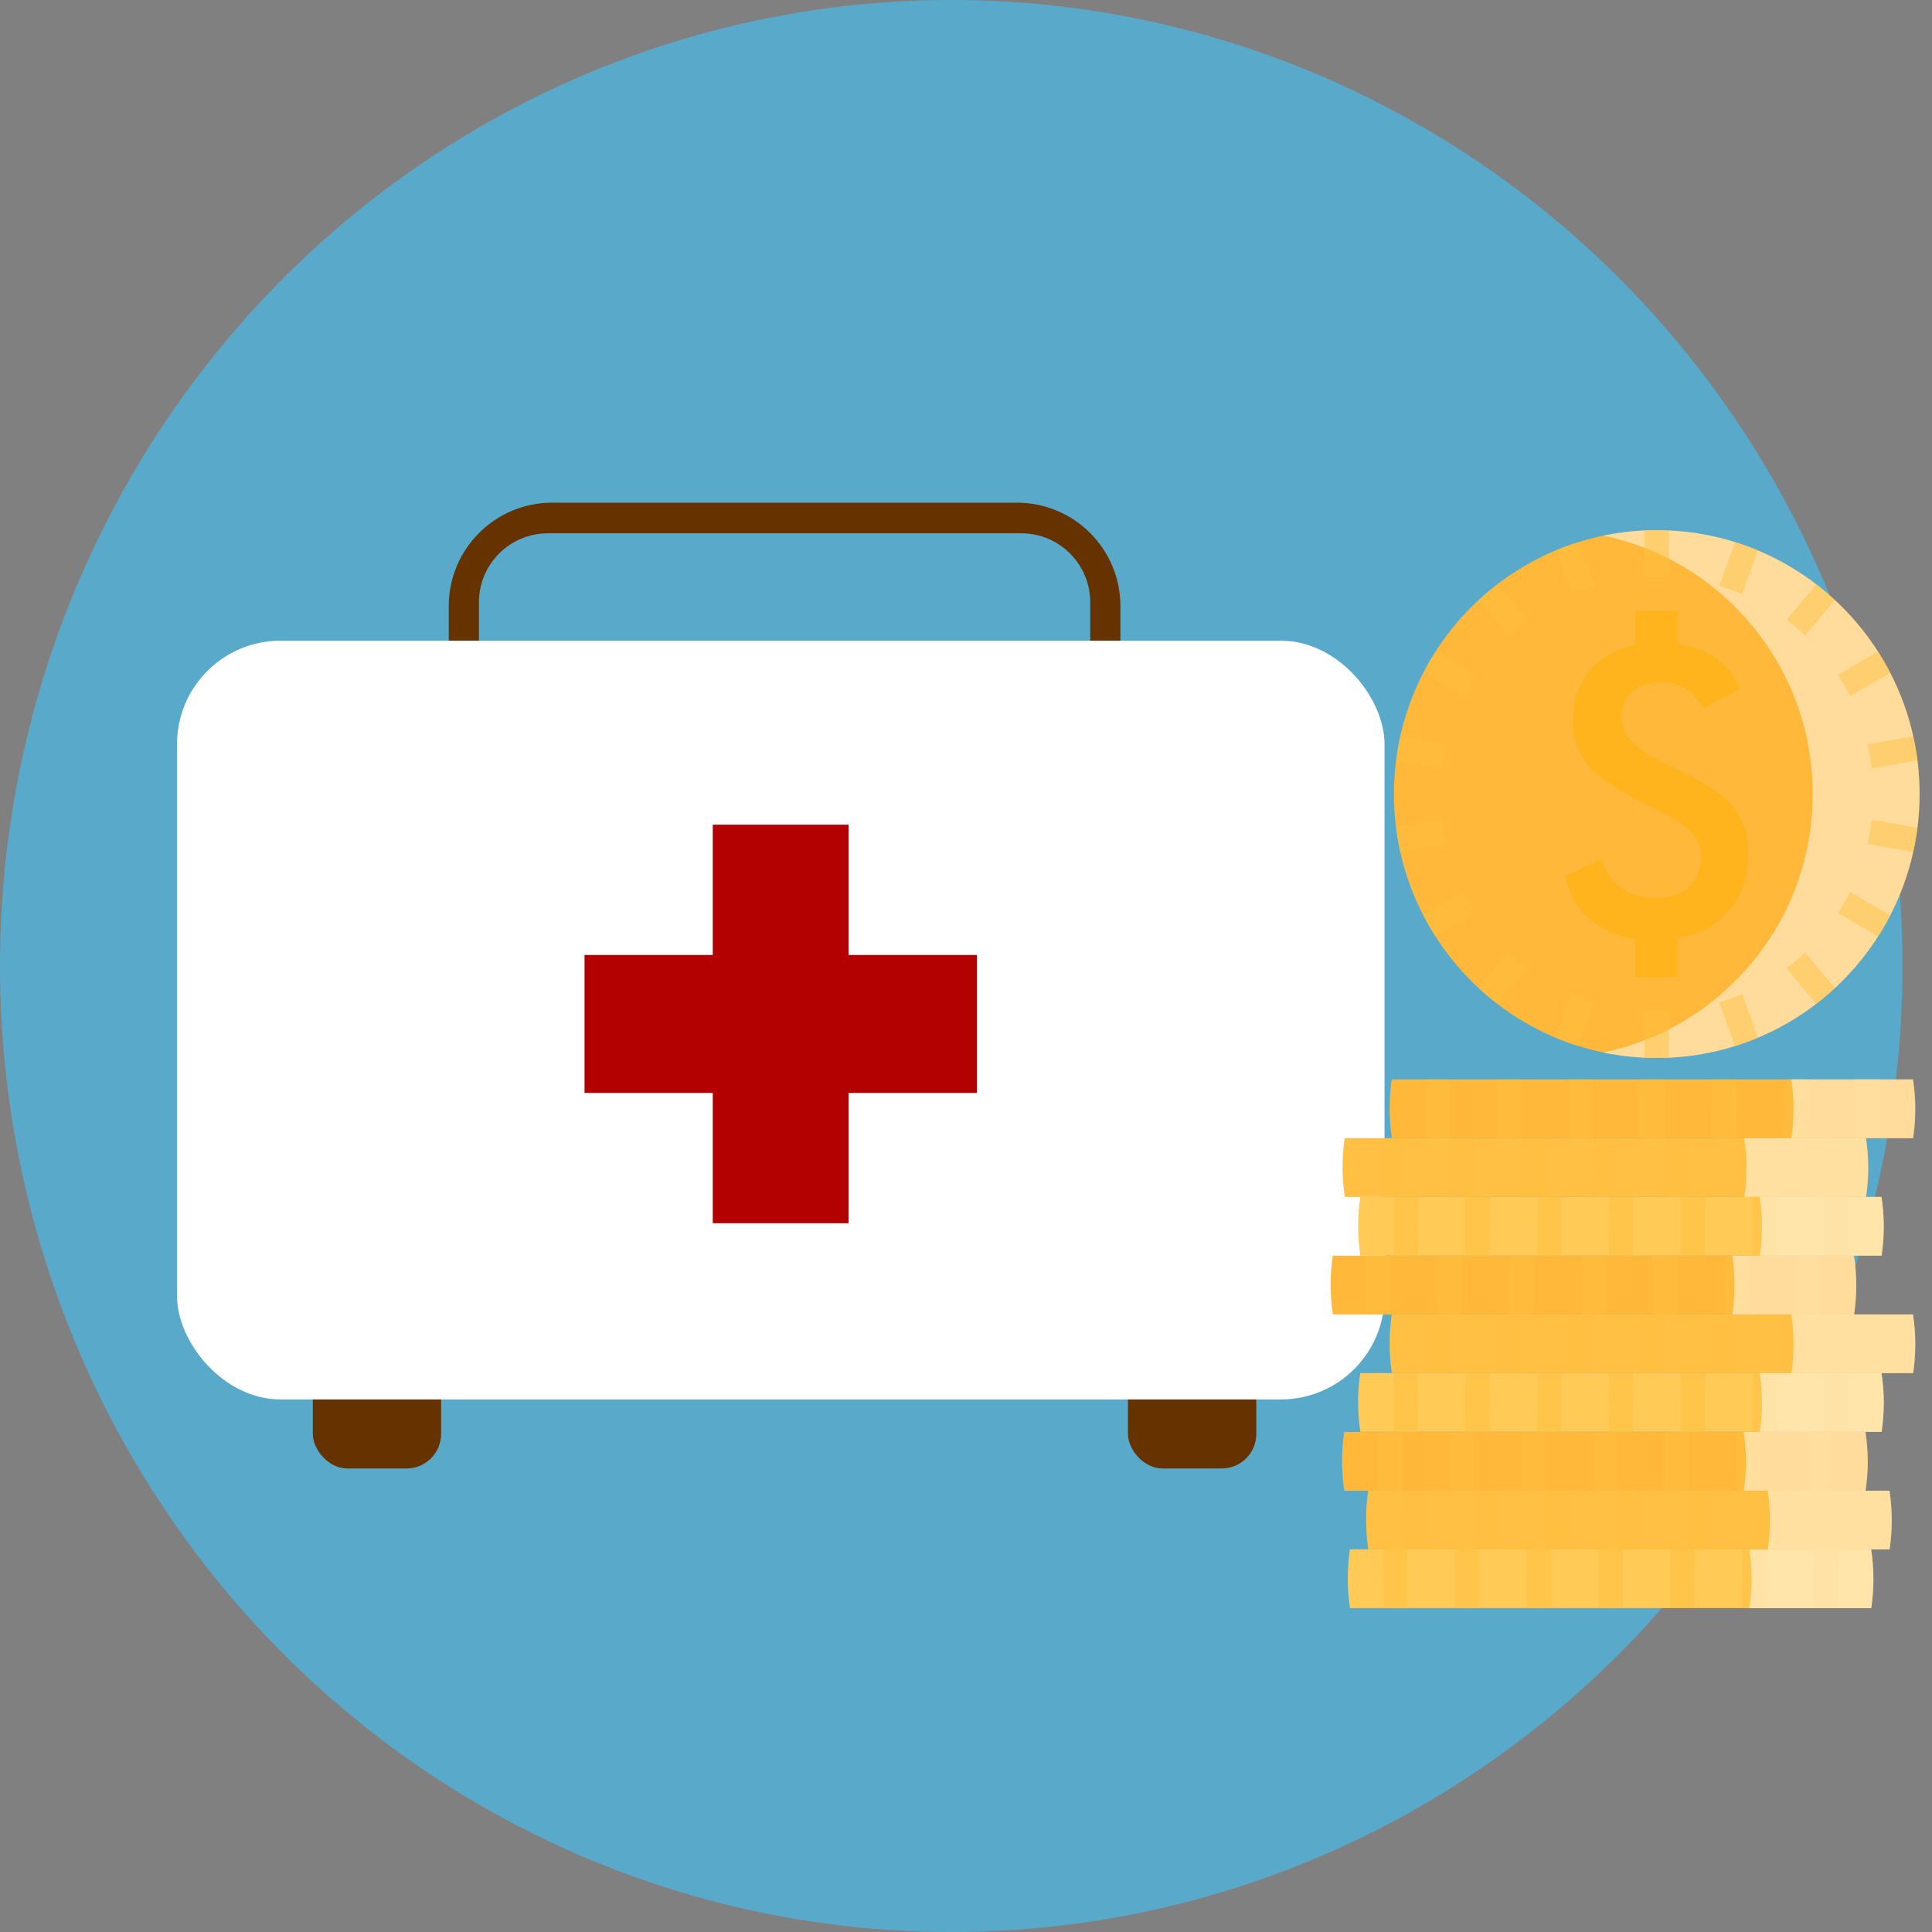 <svg width="56" height="56" viewBox="0 0 56 56" fill="none" xmlns="http://www.w3.org/2000/svg">
<rect x="0" y="0" width="56" height="56" fill="#808080" stroke="none"/>
<ellipse cx="27.572" cy="28" rx="27.572" ry="28" fill="#59AACA"/>
<path fill-rule="evenodd" clip-rule="evenodd" d="M16.007 14.57C14.35 14.57 13.007 15.913 13.007 17.57V18.569H32.476V17.57C32.476 15.913 31.133 14.57 29.476 14.57H16.007ZM15.882 15.458C14.777 15.458 13.882 16.353 13.882 17.458V18.568H31.601V17.458C31.601 16.353 30.705 15.458 29.601 15.458H15.882Z" fill="#663300"/>
<rect x="9.067" y="38.565" width="3.719" height="3.999" rx="1" fill="#663300"/>
<rect x="32.695" y="38.565" width="3.719" height="3.999" rx="1" fill="#663300"/>
<rect x="5.131" y="18.571" width="35" height="21.992" rx="3" fill="white"/>
<rect x="20.66" y="23.904" width="3.938" height="11.552" fill="#B30000"/>
<rect x="28.318" y="27.68" width="3.999" height="11.375" transform="rotate(90 28.318 27.68)" fill="#B30000"/>
<path d="M39.131 46.612H54.239C54.323 46.048 54.322 45.474 54.236 44.909H39.128C39.044 45.474 39.045 46.048 39.131 46.612Z" fill="#FFCA55"/>
<g style="mix-blend-mode:multiply" opacity="0.5">
<path d="M46.331 46.612H47.037L47.04 44.909H46.335L46.331 46.612ZM44.253 46.612H44.958L44.962 44.909H44.257L44.253 46.612ZM42.175 46.612H42.88L42.884 44.909H42.179L42.175 46.612ZM40.097 46.612H40.802L40.805 44.909H40.1L40.097 46.612ZM48.41 46.612H49.115L49.119 44.909H48.413L48.41 46.612ZM52.569 44.909L52.565 46.612H53.271L53.274 44.909H52.569ZM50.487 46.612H51.192L51.195 44.909H50.491L50.487 46.612Z" fill="#FFBF40"/>
</g>
<path d="M39.431 41.503H54.539C54.624 40.938 54.623 40.364 54.536 39.8H39.428C39.344 40.364 39.346 40.939 39.431 41.503Z" fill="#FFCA55"/>
<g style="mix-blend-mode:multiply" opacity="0.5">
<path d="M46.629 41.503H47.334L47.337 39.8H46.632L46.629 41.503ZM44.551 41.503H45.256L45.259 39.8H44.554L44.551 41.503ZM42.473 41.503H43.178L43.181 39.8H42.476L42.473 41.503ZM40.395 41.503H41.1L41.103 39.8H40.399L40.395 41.503ZM48.707 41.503H49.412L49.416 39.8H48.711L48.707 41.503ZM52.867 39.8L52.863 41.503H53.569L53.572 39.8H52.867ZM50.785 41.503H51.491L51.494 39.8H50.789L50.785 41.503Z" fill="#FFBF40"/>
</g>
<path d="M39.431 36.396H54.539C54.624 35.832 54.623 35.258 54.536 34.693H39.428C39.344 35.258 39.346 35.832 39.431 36.396Z" fill="#FFCA55"/>
<g style="mix-blend-mode:multiply" opacity="0.5">
<path d="M46.629 36.396H47.334L47.337 34.693H46.632L46.629 36.396ZM44.551 36.396H45.256L45.259 34.693H44.554L44.551 36.396ZM42.473 36.396H43.178L43.181 34.693H42.476L42.473 36.396ZM40.395 36.396H41.1L41.103 34.693H40.399L40.395 36.396ZM48.707 36.396H49.412L49.416 34.693H48.711L48.707 36.396ZM52.867 34.693L52.863 36.396H53.569L53.572 34.693H52.867ZM50.785 36.396H51.491L51.494 34.693H50.789L50.785 36.396Z" fill="#FFBF40"/>
</g>
<path d="M38.965 43.209H54.074C54.158 42.644 54.157 42.07 54.071 41.506H38.962C38.878 42.07 38.879 42.644 38.965 43.209Z" fill="#FFB839"/>
<g style="mix-blend-mode:multiply" opacity="0.5">
<path d="M46.165 43.209H46.87L46.873 41.506H46.169L46.165 43.209ZM44.087 43.209H44.791L44.795 41.506H44.09L44.087 43.209ZM42.008 43.209H42.713L42.717 41.506H42.012L42.008 43.209ZM39.93 43.209H40.635L40.639 41.506H39.933L39.93 43.209ZM48.243 43.209H48.948L48.952 41.506H48.246L48.243 43.209ZM52.403 41.506L52.399 43.209H53.104L53.108 41.506H52.403ZM50.321 43.209H51.026L51.029 41.506H50.325L50.321 43.209Z" fill="#FFBF40"/>
</g>
<path d="M38.634 38.1H53.742C53.826 37.535 53.825 36.961 53.739 36.397H38.631C38.547 36.961 38.548 37.535 38.634 38.1Z" fill="#FFB839"/>
<g style="mix-blend-mode:multiply" opacity="0.5">
<path d="M45.831 38.1H46.536L46.54 36.397H45.835L45.831 38.1ZM43.753 38.1H44.458L44.462 36.397H43.757L43.753 38.1ZM41.675 38.1H42.38L42.383 36.397H41.678L41.675 38.1ZM39.597 38.1H40.302L40.305 36.397H39.6L39.597 38.1ZM47.909 38.1H48.614L48.618 36.397H47.913L47.909 38.1ZM52.069 36.397L52.065 38.1H52.771L52.774 36.397H52.069ZM49.987 38.1H50.692L50.696 36.397H49.99L49.987 38.1Z" fill="#FFBF40"/>
</g>
<path d="M39.662 44.912H54.77C54.854 44.347 54.853 43.773 54.767 43.209H39.659C39.575 43.774 39.576 44.348 39.662 44.912Z" fill="#FFC043"/>
<g style="mix-blend-mode:multiply" opacity="0.5">
<path d="M46.86 44.912H47.565L47.568 43.209H46.863L46.86 44.912ZM44.781 44.912H45.486L45.49 43.209H44.785L44.781 44.912ZM42.703 44.912H43.408L43.412 43.209H42.707L42.703 44.912ZM40.625 44.912H41.33L41.334 43.209H40.628L40.625 44.912ZM48.938 44.912H49.643L49.647 43.209H48.941L48.938 44.912ZM53.097 43.209L53.094 44.912H53.799L53.802 43.209H53.097ZM51.016 44.912H51.721L51.724 43.209H51.019L51.016 44.912Z" fill="#FFBF40"/>
</g>
<path d="M40.344 32.99H55.452C55.536 32.425 55.535 31.851 55.448 31.287H40.34C40.257 31.852 40.258 32.426 40.344 32.99Z" fill="#FFB839"/>
<g style="mix-blend-mode:multiply" opacity="0.5">
<path d="M47.541 32.99H48.246L48.25 31.287H47.545L47.541 32.99ZM45.463 32.99H46.167L46.171 31.287H45.467L45.463 32.99ZM43.385 32.99H44.09L44.093 31.287H43.388L43.385 32.99ZM41.307 32.99H42.012L42.016 31.287H41.31L41.307 32.99ZM49.62 32.99H50.325L50.328 31.287H49.623L49.62 32.99ZM53.779 31.287L53.776 32.99H54.481L54.484 31.287H53.779ZM51.698 32.99H52.403L52.407 31.287H51.701L51.698 32.99Z" fill="#FFBF40"/>
</g>
<path d="M38.98 34.693H54.087C54.172 34.128 54.17 33.554 54.084 32.99H38.976C38.892 33.555 38.893 34.129 38.98 34.693Z" fill="#FFC043"/>
<g style="mix-blend-mode:multiply" opacity="0.5">
<path d="M46.18 34.693H46.885L46.888 32.99H46.183L46.18 34.693ZM44.101 34.693H44.807L44.81 32.99H44.105L44.101 34.693ZM42.023 34.693H42.729L42.732 32.99H42.027L42.023 34.693ZM39.945 34.693H40.651L40.654 32.99H39.949L39.945 34.693ZM48.258 34.693H48.963L48.967 32.99H48.261L48.258 34.693ZM52.417 32.99L52.414 34.693H53.119L53.122 32.99H52.417ZM50.335 34.693H51.041L51.044 32.99H50.339L50.335 34.693Z" fill="#FFBF40"/>
</g>
<path d="M40.344 39.802H55.452C55.536 39.238 55.535 38.664 55.448 38.099H40.34C40.257 38.664 40.258 39.238 40.344 39.802Z" fill="#FFC043"/>
<g style="mix-blend-mode:multiply" opacity="0.5">
<path d="M47.541 39.802H48.246L48.25 38.099H47.545L47.541 39.802ZM45.463 39.802H46.167L46.171 38.099H45.467L45.463 39.802ZM43.385 39.802H44.09L44.093 38.099H43.388L43.385 39.802ZM41.307 39.802H42.012L42.016 38.099H41.31L41.307 39.802ZM49.62 39.802H50.325L50.328 38.099H49.623L49.62 39.802ZM53.779 38.099L53.774 39.802H54.48L54.483 38.099H53.779ZM51.698 39.802H52.403L52.407 38.099H51.701L51.698 39.802Z" fill="#FFBF40"/>
</g>
<path style="mix-blend-mode:color-burn" opacity="0.5" d="M53.742 38.099C53.826 37.534 53.825 36.96 53.739 36.396H54.539C54.623 35.831 54.622 35.257 54.536 34.693H54.09C54.174 34.128 54.173 33.554 54.087 32.99H55.453C55.538 32.425 55.536 31.851 55.45 31.287H51.92C52.007 31.851 52.008 32.425 51.923 32.99H50.557C50.643 33.554 50.644 34.129 50.56 34.693H51.006C51.092 35.257 51.093 35.831 51.009 36.396H50.209C50.295 36.96 50.296 37.534 50.212 38.099H51.92C52.007 38.663 52.008 39.237 51.923 39.801H51.006C51.092 40.366 51.093 40.94 51.009 41.505H50.542C50.628 42.069 50.629 42.643 50.545 43.208H51.238C51.324 43.772 51.325 44.346 51.241 44.911H50.707C50.793 45.475 50.794 46.049 50.71 46.614H54.24C54.324 46.049 54.323 45.475 54.237 44.911H54.771C54.855 44.346 54.854 43.772 54.768 43.208H54.076C54.16 42.643 54.159 42.069 54.073 41.505H54.54C54.624 40.94 54.623 40.366 54.538 39.801H55.455C55.539 39.237 55.538 38.663 55.451 38.099H53.742Z" fill="url(#paint0_linear_5177_6731)"/>
<path d="M55.631 23.386C55.834 19.167 52.592 15.581 48.39 15.377C44.188 15.173 40.616 18.428 40.413 22.647C40.21 26.866 43.452 30.452 47.654 30.657C51.856 30.861 55.428 27.606 55.631 23.386Z" fill="#FFB839"/>
<path style="mix-blend-mode:color-burn" opacity="0.5" d="M48.022 15.368C47.501 15.367 46.982 15.42 46.472 15.526C49.936 16.245 52.542 19.326 52.542 23.017C52.542 26.707 49.936 29.786 46.472 30.507C46.981 30.613 47.501 30.666 48.021 30.665C52.228 30.665 55.639 27.241 55.639 23.017C55.639 18.792 52.229 15.368 48.022 15.368Z" fill="url(#paint1_linear_5177_6731)"/>
<g style="mix-blend-mode:multiply" opacity="0.5">
<path d="M54.254 22.273L55.574 22.04C55.544 21.803 55.503 21.571 55.452 21.342L54.132 21.576C54.185 21.806 54.226 22.039 54.254 22.273ZM42.859 17.393L43.721 18.425C43.892 18.262 44.072 18.11 44.261 17.968L43.399 16.938C43.212 17.081 43.033 17.233 42.859 17.393ZM41.254 19.504L42.416 20.177C42.522 19.966 42.64 19.762 42.769 19.564L41.607 18.891C41.481 19.09 41.363 19.294 41.254 19.504ZM47.67 15.377V16.724C47.786 16.717 47.904 16.713 48.022 16.713C48.141 16.713 48.258 16.717 48.374 16.724V15.377C48.258 15.371 48.14 15.368 48.022 15.368C47.904 15.368 47.785 15.372 47.67 15.377ZM45.088 15.956L45.546 17.222C45.763 17.129 45.984 17.048 46.209 16.98L45.748 15.715C45.523 15.786 45.302 15.867 45.086 15.957L45.088 15.956ZM50.956 15.956C50.739 15.866 50.517 15.786 50.293 15.715L49.834 16.982C50.059 17.05 50.28 17.131 50.496 17.224L50.956 15.956ZM41.91 21.575L40.587 21.342C40.537 21.571 40.497 21.803 40.466 22.04L41.786 22.273C41.814 22.039 41.855 21.806 41.908 21.576L41.91 21.575ZM53.183 17.392C53.01 17.232 52.83 17.08 52.643 16.937L51.781 17.967C51.968 18.109 52.148 18.262 52.319 18.424L53.183 17.392ZM54.788 19.503C54.679 19.293 54.562 19.088 54.435 18.89L53.273 19.563C53.402 19.761 53.52 19.965 53.626 20.176L54.788 19.503ZM53.274 26.47L54.436 27.143C54.562 26.945 54.68 26.74 54.789 26.53L53.627 25.857C53.52 26.068 53.402 26.273 53.272 26.471L53.274 26.47ZM51.782 28.066L52.643 29.096C52.83 28.953 53.01 28.801 53.184 28.641L52.322 27.609C52.15 27.772 51.969 27.925 51.78 28.067L51.782 28.066ZM54.134 24.458L55.454 24.692C55.504 24.463 55.545 24.23 55.576 23.994L54.255 23.761C54.227 23.995 54.186 24.229 54.132 24.459L54.134 24.458ZM49.833 29.054L50.293 30.32C50.517 30.25 50.738 30.169 50.955 30.078L50.497 28.812C50.28 28.905 50.059 28.986 49.833 29.054ZM41.786 23.762L40.466 23.995C40.496 24.232 40.537 24.464 40.588 24.693L41.908 24.459C41.855 24.229 41.814 23.996 41.786 23.762ZM42.859 28.642C43.032 28.802 43.212 28.954 43.399 29.097L44.261 28.067C44.073 27.925 43.893 27.773 43.722 27.61L42.859 28.642ZM41.254 26.531C41.362 26.741 41.48 26.945 41.607 27.144L42.769 26.471C42.64 26.273 42.522 26.069 42.416 25.858L41.254 26.531ZM45.084 30.078C45.3 30.168 45.521 30.249 45.747 30.32L46.208 29.054C45.983 28.986 45.761 28.905 45.545 28.812L45.084 30.078ZM47.67 29.311V30.658C47.786 30.663 47.904 30.666 48.022 30.666C48.141 30.666 48.258 30.663 48.374 30.658V29.311C48.258 29.318 48.141 29.322 48.022 29.322C47.904 29.322 47.784 29.318 47.67 29.311Z" fill="#FFBF40"/>
</g>
<g style="mix-blend-mode:color-burn">
<path d="M50.676 24.714C50.676 24.177 50.525 23.73 50.222 23.372C49.919 23.013 49.363 22.646 48.552 22.271C48.511 22.253 48.454 22.227 48.384 22.193C47.457 21.766 46.994 21.305 46.994 20.808C46.994 20.493 47.1 20.242 47.311 20.056C47.523 19.869 47.807 19.775 48.166 19.774C48.403 19.77 48.636 19.832 48.84 19.954C49.036 20.074 49.217 20.264 49.381 20.522L50.423 19.983C50.274 19.553 49.973 19.193 49.577 18.973C49.309 18.818 48.982 18.734 48.628 18.681V17.709H47.41V18.687C46.966 18.777 46.586 18.957 46.273 19.242C45.82 19.659 45.593 20.203 45.593 20.874C45.593 21.392 45.742 21.83 46.042 22.188C46.342 22.546 46.945 22.947 47.852 23.391C47.911 23.417 47.997 23.458 48.109 23.515C48.909 23.894 49.308 24.325 49.308 24.808C49.308 25.18 49.192 25.477 48.958 25.698C48.725 25.919 48.41 26.03 48.014 26.03C47.595 26.03 47.251 25.933 46.983 25.74C46.714 25.547 46.529 25.267 46.428 24.899L45.363 25.394C45.502 25.994 45.794 26.455 46.24 26.778C46.563 27.012 46.956 27.158 47.411 27.223V28.324H48.629V27.2C49.153 27.106 49.593 26.899 49.94 26.573C50.43 26.113 50.676 25.494 50.676 24.714Z" fill="#FFB41D"/>
</g>
<defs>
<linearGradient id="paint0_linear_5177_6731" x1="9061.24" y1="16613.4" x2="9061.24" y2="31838.5" gradientUnits="userSpaceOnUse">
<stop stop-color="white"/>
<stop offset="1" stop-color="#B7B7B7"/>
</linearGradient>
<linearGradient id="paint1_linear_5177_6731" x1="14616.4" y1="2145.27" x2="14616.4" y2="13402.8" gradientUnits="userSpaceOnUse">
<stop stop-color="white"/>
<stop offset="1" stop-color="#B7B7B7"/>
</linearGradient>
</defs>
</svg>
